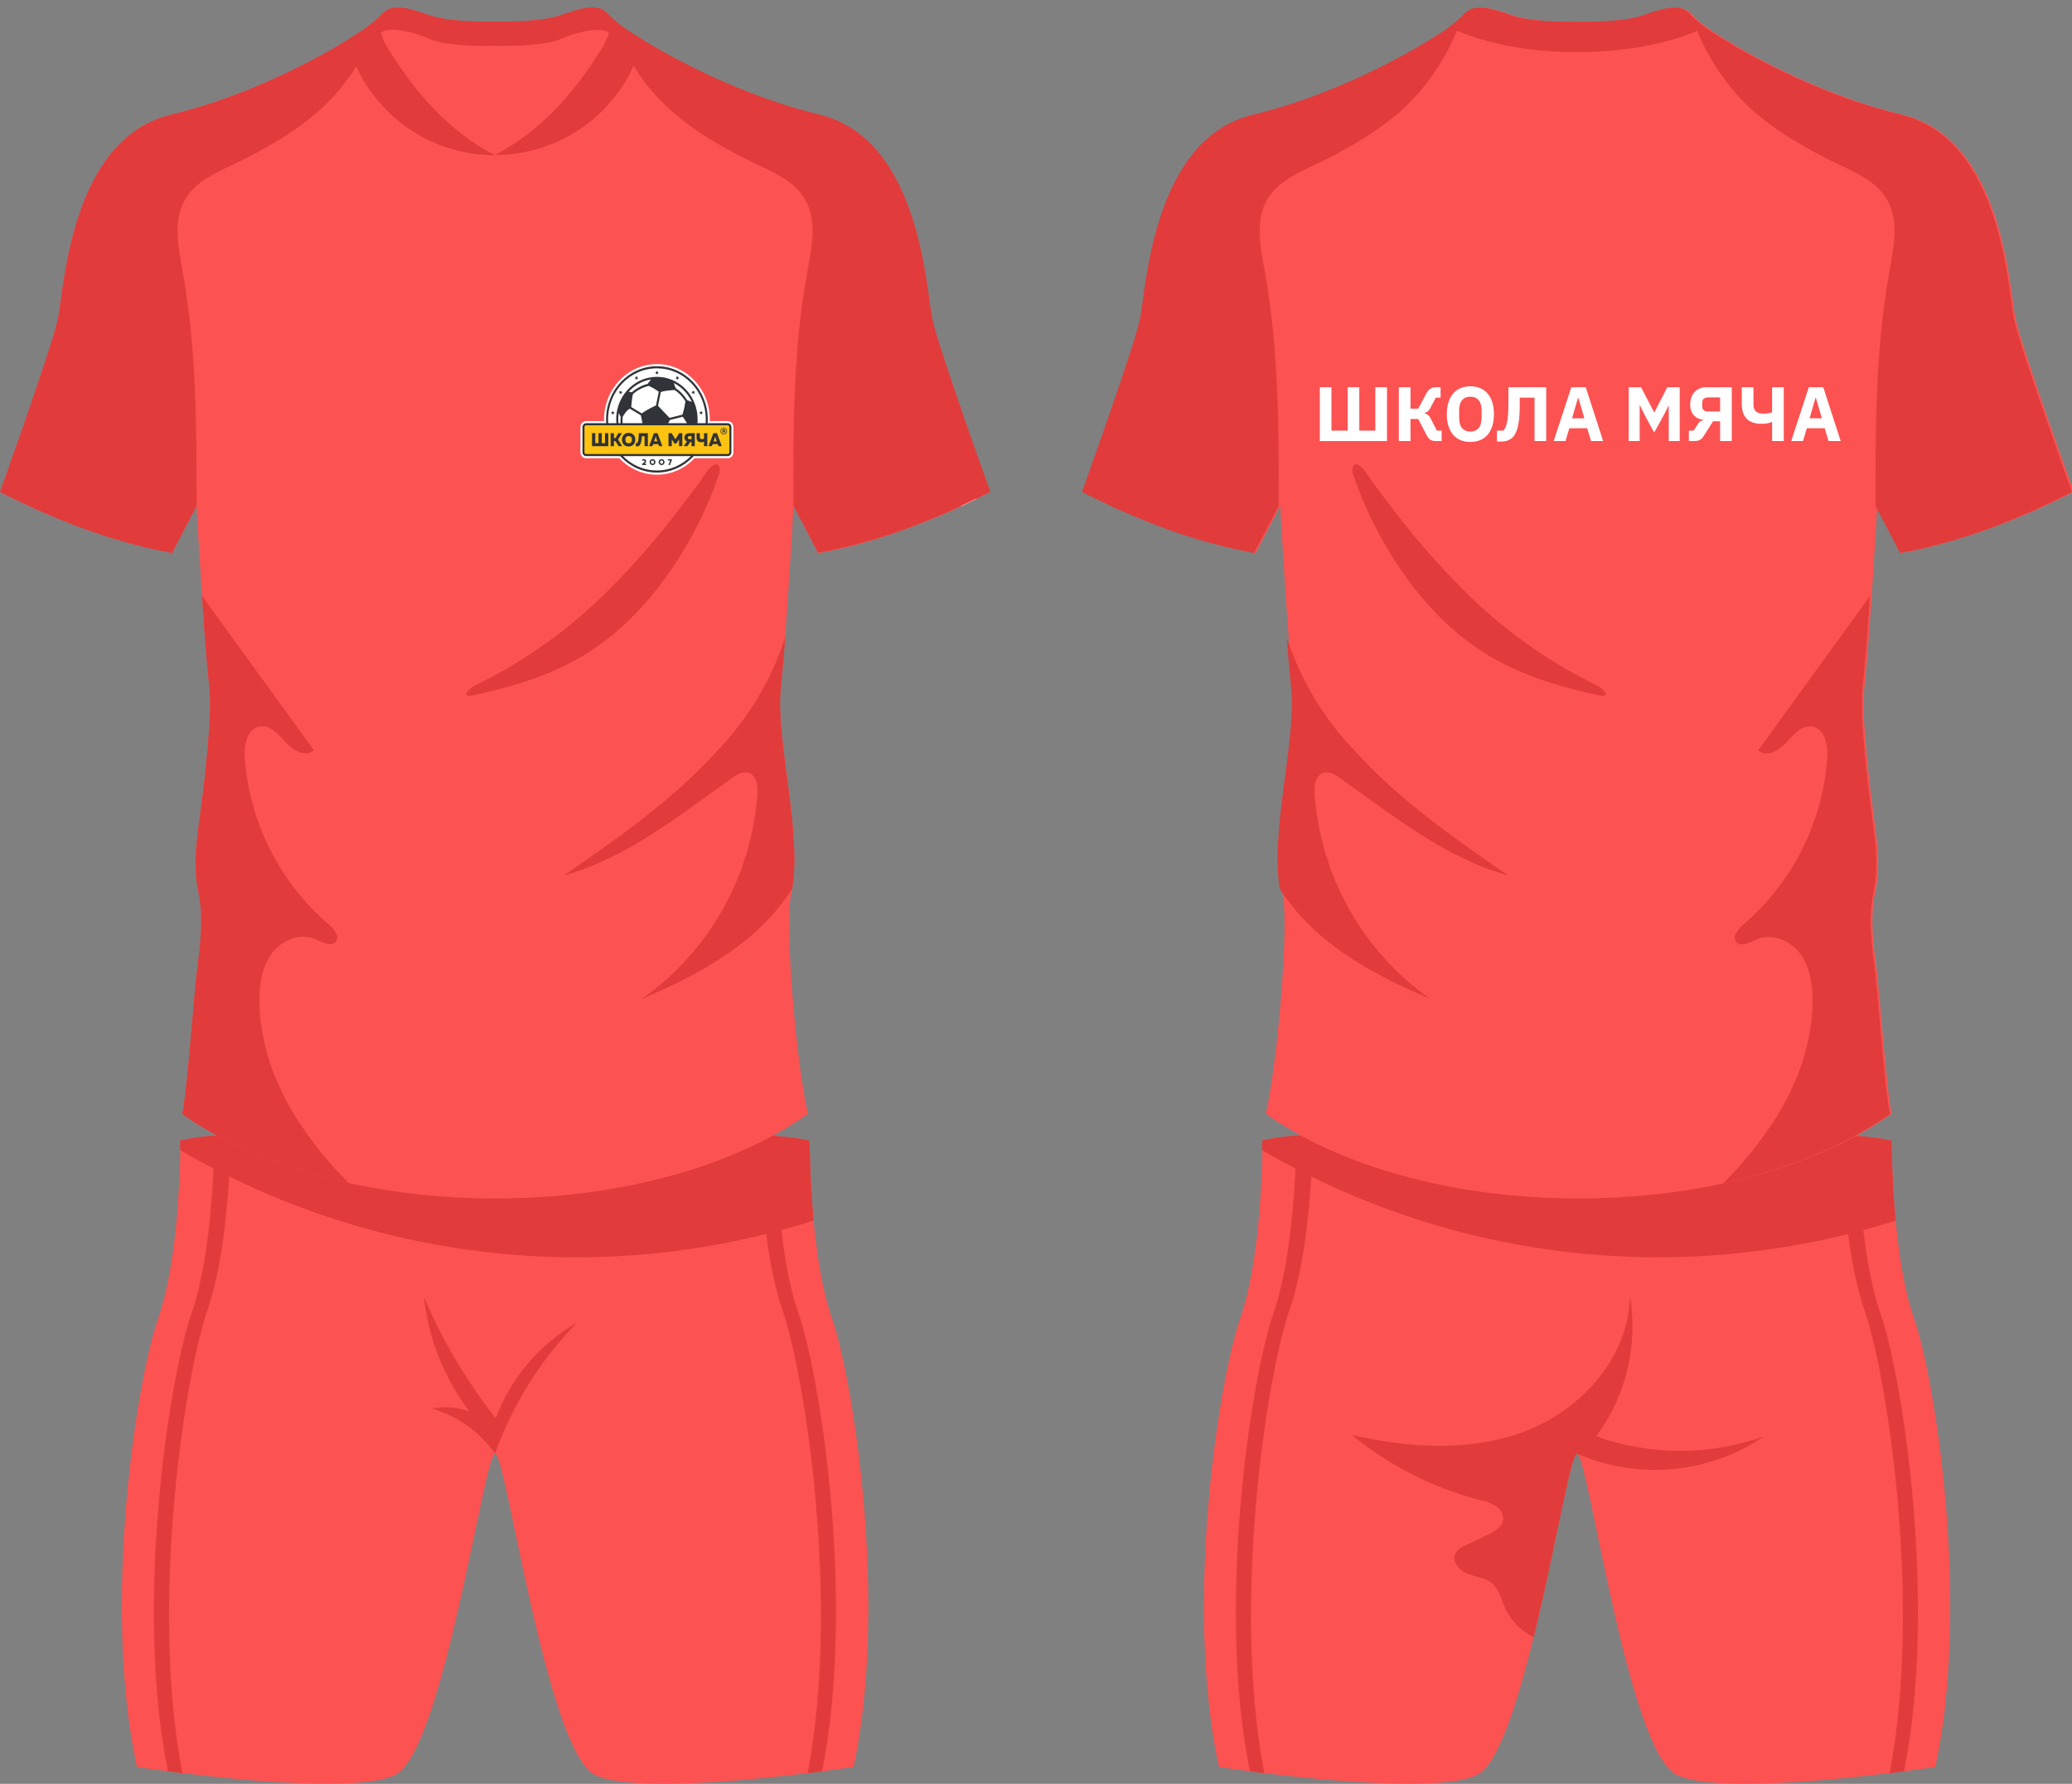 <svg width="280" height="241" viewBox="0 0 280 241" fill="none" xmlns="http://www.w3.org/2000/svg">
<rect x="0" y="0" width="280" height="241" fill="#808080" stroke="none"/>
<path d="M115.343 238.728C115.343 238.728 86.832 243.05 80.352 239.763C73.872 236.476 68.376 196.396 66.899 196.396C65.422 196.396 59.933 236.443 53.44 239.763C48.904 242.08 33.417 240.616 24.65 239.555L22.706 239.307C20.114 238.975 18.5 238.728 18.5 238.728C13.757 216.954 18.39 186.613 21.384 178.059C23.911 170.807 24.306 159.24 24.364 155.406C24.364 154.592 24.364 154.104 24.364 154.104C25.875 153.748 27.415 153.53 28.965 153.453C29.659 153.388 30.404 153.323 31.201 153.264C43.416 152.379 66.893 151.962 66.893 151.962C66.893 151.962 105.287 152.691 109.414 154.15C109.414 154.15 109.414 159.077 109.946 164.936C110.36 169.356 111.099 174.303 112.414 178.079C115.389 186.613 120.028 216.954 115.343 238.728Z" fill="#FC5252"/>
<path d="M28.052 176.946C24.968 185.819 20.218 216.654 24.644 239.555L22.7 239.308C18.125 216.843 22.855 186.144 25.894 177.389C28.629 169.545 28.947 156.806 28.985 153.453C29.679 153.388 30.43 153.323 31.221 153.265C31.104 157.587 30.664 169.454 28.052 176.946Z" fill="#E23B3B"/>
<path d="M105.727 176.946C108.812 185.819 113.562 216.654 109.142 239.555L111.086 239.308C115.622 216.843 110.931 186.144 107.892 177.389C105.151 169.545 104.833 156.806 104.794 153.453C104.107 153.388 103.356 153.323 102.559 153.265C102.662 157.587 103.122 169.454 105.727 176.946Z" fill="#E23B3B"/>
<path d="M66.893 196.397C64.834 193.441 61.818 191.294 58.358 190.323C60.056 189.957 61.822 190.091 63.445 190.707C60.025 186.19 57.892 180.824 57.276 175.182C59.767 181.07 63.037 186.595 66.996 191.606C69.037 186.149 72.919 181.585 77.967 178.71C73.044 183.731 69.266 189.765 66.893 196.397Z" fill="#E23B3B"/>
<path d="M109.946 164.904C95.804 169.384 80.888 170.852 66.15 169.214C51.412 167.577 37.176 162.87 24.352 155.393C24.352 154.58 24.352 154.091 24.352 154.091C25.863 153.736 27.402 153.518 28.952 153.44C29.646 153.375 30.391 153.31 31.188 153.252C43.403 152.366 66.88 151.95 66.88 151.95C66.88 151.95 105.274 152.679 109.401 154.137C109.414 154.117 109.395 159.045 109.946 164.904Z" fill="#E23B3B"/>
<path d="M105.507 92.784C104.736 99.834 108.404 112.183 107.036 120.124C107.004 120.352 106.959 120.567 106.913 120.775C105.967 125.189 107.678 144.151 109.181 150.472C99.461 157.411 84.188 161.915 66.893 161.915C60.255 161.931 53.634 161.238 47.142 159.845C38.148 157.88 30.391 154.625 24.624 150.498C25.272 147.816 26.335 133.013 26.723 130.364C27.216 126.744 27.41 123.379 26.86 120.775C25.829 115.919 26.86 112.469 27.695 104.814C28.194 99.99 28.583 95.57 28.279 92.765C28.194 91.977 28.11 91.085 28.019 90.096C27.767 87.303 27.514 83.84 27.3 80.507C27.015 76.335 26.788 72.351 26.652 70.138C26.594 68.992 26.555 68.315 26.555 68.315L23.218 74.681C21.98 74.473 20.736 74.213 19.518 73.913C12.747 72.188 6.198 69.683 0 66.447C0 66.447 6.979 47.081 7.821 43.123C8.664 39.165 9.467 18.745 23.14 15.49C32.97 13.147 42.703 8.16 47.822 4.847L47.952 4.749C49.148 4.042 50.263 3.203 51.276 2.25C51.329 2.203 51.377 2.15 51.419 2.093C51.463 2.029 51.513 1.968 51.568 1.911C51.664 1.816 51.768 1.728 51.879 1.651C53.317 0.427 55.546 1.241 58.158 2.119C61.067 3.096 66.893 2.94 66.893 2.94C66.893 2.94 72.725 3.096 75.628 2.119C78.531 1.143 80.935 0.245 82.341 2.119C83.747 3.994 97.077 12.281 110.652 15.516C124.325 18.771 125.115 39.224 125.958 43.149C126.8 47.074 133.786 66.473 133.786 66.473C133.786 66.473 122.349 72.722 110.561 74.733L107.231 68.367C107.231 68.367 106.693 78.255 106.09 86.171C105.896 88.696 105.695 91.04 105.507 92.784Z" fill="#FC5252"/>
<g clip-path="url(#clip0_102_1884)">
<path fill-rule="evenodd" clip-rule="evenodd" d="M98.344 56.892H79.204C78.783 56.892 78.44 57.25 78.44 57.69V61.111C78.44 61.551 78.783 61.909 79.204 61.909H98.344C98.765 61.909 99.107 61.551 99.107 61.111V57.69C99.107 57.25 98.765 56.892 98.344 56.892Z" fill="white"/>
<path fill-rule="evenodd" clip-rule="evenodd" d="M88.774 49.194C84.835 49.194 81.631 52.544 81.631 56.662C81.631 60.78 84.835 64.13 88.774 64.13C92.713 64.13 95.918 60.78 95.918 56.662C95.918 52.544 92.713 49.194 88.774 49.194Z" fill="white"/>
<path fill-rule="evenodd" clip-rule="evenodd" d="M85.015 52.864C85.034 52.843 85.054 52.822 85.074 52.801C85.841 51.999 86.806 51.475 87.869 51.282L87.976 51.262L87.904 51.349C87.793 51.482 87.706 51.596 87.645 51.687C87.62 51.727 87.584 51.78 87.559 51.838L87.551 51.857L87.531 51.861C87.52 51.864 86.399 52.1 85.388 52.988L85.374 53.001L84.968 52.918L85.015 52.864ZM89.004 52.907L89.024 52.922L88.653 54.773L88.635 54.782C87.612 55.246 86.969 55.673 86.739 55.835L86.719 55.85L85.3 54.995L85.302 54.97C85.319 54.753 85.41 53.649 85.537 53.246L85.54 53.235L85.548 53.228C86.489 52.374 87.651 52.141 87.663 52.138L87.697 52.136L87.713 52.143C87.844 52.208 88.512 52.544 89.004 52.907ZM89.319 52.954C89.683 52.814 90.638 52.719 91.145 52.685L91.157 52.685L91.168 52.691C92.117 53.305 92.613 54.201 92.618 54.21L92.624 54.222L92.622 54.236C92.579 54.516 92.424 55.47 92.225 56.001L92.218 56.021L90.481 56.458L88.924 54.829L89.299 52.961L89.319 52.954ZM91.136 51.788C91.628 52.047 92.076 52.387 92.469 52.798C92.866 53.213 93.194 53.687 93.444 54.208L93.488 54.3L92.853 54.057L92.845 54.045C92.84 54.035 92.292 53.086 91.324 52.453L91.313 52.446L91.045 51.739L91.136 51.788ZM83.723 58.071C83.547 57.377 83.502 56.651 83.596 55.927L83.612 55.806L83.872 56.298L83.871 56.311C83.806 56.928 83.876 57.58 83.96 58.071H84.241C84.155 57.584 84.08 56.931 84.147 56.323L84.152 56.308C84.336 55.976 84.775 55.323 85.113 55.229L85.129 55.224L86.605 56.112L86.996 58.071H89.827L90.53 56.742L92.264 56.306L92.279 56.328C92.55 56.703 93.024 57.423 93.084 57.743L93.086 57.752L93.085 57.755C93.085 57.788 93.08 57.897 93.04 58.071H93.323C93.339 57.993 93.348 57.928 93.353 57.878L93.356 57.852L93.38 57.844C93.5 57.802 93.681 57.711 93.863 57.512L93.95 57.419L93.93 57.547C93.902 57.724 93.865 57.899 93.822 58.071H94.107C94.204 57.662 94.261 57.241 94.272 56.812C94.273 56.791 94.273 56.772 94.273 56.751C94.284 55.984 94.153 55.235 93.882 54.526L93.864 54.477C93.588 53.772 93.184 53.138 92.664 52.594C92.144 52.051 91.538 51.629 90.863 51.34L90.825 51.324C90.172 51.051 89.482 50.912 88.776 50.912C88.635 50.912 88.492 50.918 88.351 50.929L88.349 50.93H88.347L88.339 50.93L88.338 50.93C88.323 50.931 88.308 50.932 88.294 50.934C87.006 51.051 85.794 51.64 84.882 52.594C84.786 52.694 84.693 52.799 84.605 52.906C84.597 52.915 84.593 52.92 84.59 52.925C84.025 53.614 83.622 54.444 83.422 55.326C83.418 55.345 83.414 55.362 83.41 55.38L83.409 55.386C83.216 56.276 83.233 57.199 83.442 58.071H83.723Z" fill="#303337"/>
<path fill-rule="evenodd" clip-rule="evenodd" d="M88.774 49.478C84.985 49.478 81.902 52.701 81.902 56.662C81.902 60.623 84.985 63.846 88.774 63.846C92.563 63.846 95.646 60.623 95.646 56.662C95.646 52.701 92.563 49.478 88.774 49.478ZM88.774 49.763C92.419 49.763 95.374 52.852 95.374 56.662C95.374 60.473 92.419 63.562 88.774 63.562C85.129 63.562 82.174 60.473 82.174 56.662C82.174 52.852 85.129 49.763 88.774 49.763Z" fill="#303337"/>
<path fill-rule="evenodd" clip-rule="evenodd" d="M79.203 61.483C79.007 61.483 78.848 61.316 78.848 61.111V57.689C78.848 57.484 79.007 57.317 79.203 57.317H98.344C98.54 57.317 98.7 57.484 98.7 57.689V61.111C98.7 61.316 98.54 61.483 98.344 61.483H79.203Z" fill="#FEC311"/>
<path fill-rule="evenodd" clip-rule="evenodd" d="M98.344 57.175H79.204C78.933 57.175 78.712 57.406 78.712 57.689V61.111C78.712 61.394 78.933 61.625 79.204 61.625H98.344C98.615 61.625 98.835 61.394 98.835 61.111V57.689C98.835 57.406 98.615 57.175 98.344 57.175ZM98.344 57.459C98.465 57.459 98.564 57.563 98.564 57.689V61.111C98.564 61.237 98.465 61.341 98.344 61.341H79.204C79.082 61.341 78.984 61.237 78.984 61.111V57.689C78.984 57.563 79.082 57.459 79.204 57.459H98.344Z" fill="#303337"/>
<path fill-rule="evenodd" clip-rule="evenodd" d="M80 60.281V58.52H80.445V59.866H80.878V58.52H81.323V59.866H81.757V58.52H82.202V60.281H80Z" fill="#303337"/>
<path fill-rule="evenodd" clip-rule="evenodd" d="M82.519 60.281V58.52H82.965V59.187H83.177L83.559 58.52H84.052L83.523 59.378L84.076 60.281H83.583L83.174 59.602H82.965V60.281H82.519Z" fill="#303337"/>
<path fill-rule="evenodd" clip-rule="evenodd" d="M84.951 58.91C84.66 58.91 84.506 59.118 84.506 59.4C84.506 59.682 84.66 59.891 84.951 59.891C85.242 59.891 85.396 59.682 85.396 59.4C85.396 59.118 85.242 58.91 84.951 58.91ZM84.951 58.482C85.553 58.482 85.853 58.91 85.853 59.4C85.853 59.891 85.553 60.319 84.951 60.319C84.35 60.319 84.049 59.891 84.049 59.4C84.049 58.91 84.35 58.482 84.951 58.482Z" fill="#303337"/>
<path fill-rule="evenodd" clip-rule="evenodd" d="M87.549 58.52V60.281H87.104V58.935H86.741C86.688 59.657 86.604 60.301 86.12 60.304C86.058 60.304 85.988 60.294 85.913 60.268V59.863C85.945 59.873 85.983 59.878 86.029 59.873C86.3 59.843 86.296 59.053 86.334 58.52H87.549Z" fill="#303337"/>
<path fill-rule="evenodd" clip-rule="evenodd" d="M88.397 59.627H88.83L88.657 59.119C88.642 59.076 88.628 59.033 88.614 58.94C88.599 59.033 88.584 59.076 88.57 59.119L88.397 59.627ZM87.711 60.281L88.373 58.52H88.854L89.516 60.281H89.059L88.962 60.004H88.264L88.168 60.281H87.711Z" fill="#303337"/>
<path fill-rule="evenodd" clip-rule="evenodd" d="M92.204 58.52V60.281H91.759V59.345L91.398 59.924H91.143L90.782 59.343V60.281H90.337V58.52H90.758L91.271 59.345L91.783 58.52H92.204Z" fill="#303337"/>
<path fill-rule="evenodd" clip-rule="evenodd" d="M93.185 59.33H93.445V58.922H93.185C93.033 58.922 92.947 58.99 92.947 59.126C92.947 59.262 93.033 59.33 93.185 59.33ZM92.384 60.281L92.838 59.644C92.636 59.566 92.49 59.403 92.49 59.126C92.49 58.686 92.814 58.52 93.18 58.52H93.89V60.281H93.445V59.707H93.288L92.891 60.281H92.384Z" fill="#303337"/>
<path fill-rule="evenodd" clip-rule="evenodd" d="M95.136 60.281V59.682C94.999 59.725 94.867 59.748 94.746 59.748C94.381 59.748 94.133 59.551 94.133 59.139V58.52H94.578V59.114C94.578 59.257 94.701 59.328 94.86 59.328C94.946 59.328 95.043 59.307 95.136 59.267V58.52H95.582V60.281H95.136Z" fill="#303337"/>
<path fill-rule="evenodd" clip-rule="evenodd" d="M96.428 59.627H96.861L96.688 59.119C96.674 59.076 96.659 59.033 96.645 58.94C96.63 59.033 96.616 59.076 96.601 59.119L96.428 59.627ZM95.742 60.281L96.404 58.52H96.885L97.547 60.281H97.09L96.993 60.004H96.296L96.2 60.281H95.742Z" fill="#303337"/>
<path fill-rule="evenodd" clip-rule="evenodd" d="M88.712 50.23L88.7 50.253L88.676 50.258L88.535 50.28L88.638 50.386L88.655 50.404L88.651 50.429L88.627 50.579L88.751 50.509L88.773 50.497L88.796 50.509L88.92 50.579L88.896 50.429L88.892 50.404L88.909 50.386L89.012 50.28L88.871 50.258L88.847 50.253L88.835 50.23L88.773 50.096L88.712 50.23Z" fill="#303337"/>
<path fill-rule="evenodd" clip-rule="evenodd" d="M85.897 50.976L85.897 51.002L85.877 51.018L85.762 51.105L85.9 51.15L85.922 51.158L85.93 51.182L85.975 51.327L86.054 51.205L86.069 51.184L86.094 51.184L86.235 51.186L86.148 51.065L86.133 51.044L86.141 51.02L86.185 50.876L86.05 50.924L86.027 50.932L86.006 50.917L85.893 50.827L85.897 50.976Z" fill="#303337"/>
<path fill-rule="evenodd" clip-rule="evenodd" d="M83.723 52.988L83.735 53.012L83.724 53.035L83.66 53.168L83.802 53.142L83.826 53.138L83.843 53.156L83.946 53.263L83.964 53.117L83.967 53.091L83.989 53.079L84.116 53.014L83.986 52.947L83.963 52.936L83.959 52.911L83.936 52.762L83.837 52.869L83.819 52.887L83.794 52.884L83.654 52.858L83.723 52.988Z" fill="#303337"/>
<path fill-rule="evenodd" clip-rule="evenodd" d="M82.674 55.819L82.694 55.835L82.695 55.861L82.696 56.01L82.811 55.918L82.831 55.903L82.854 55.911L82.993 55.956L82.944 55.818L82.936 55.794L82.95 55.772L83.034 55.654L82.889 55.657L82.864 55.657L82.85 55.638L82.763 55.516L82.723 55.659L82.715 55.683L82.691 55.692L82.556 55.737L82.674 55.819Z" fill="#303337"/>
<path fill-rule="evenodd" clip-rule="evenodd" d="M91.654 50.827L91.541 50.917L91.52 50.932L91.497 50.924L91.362 50.876L91.406 51.02L91.414 51.044L91.399 51.065L91.312 51.186L91.453 51.184L91.478 51.184L91.493 51.205L91.573 51.327L91.617 51.182L91.625 51.158L91.647 51.15L91.785 51.105L91.67 51.018L91.65 51.002L91.65 50.976L91.654 50.827Z" fill="#303337"/>
<path fill-rule="evenodd" clip-rule="evenodd" d="M93.894 52.858L93.754 52.884L93.729 52.887L93.711 52.869L93.612 52.762L93.589 52.911L93.585 52.936L93.563 52.947L93.433 53.014L93.559 53.079L93.581 53.091L93.585 53.117L93.602 53.263L93.705 53.156L93.723 53.138L93.746 53.142L93.889 53.168L93.824 53.035L93.814 53.012L93.825 52.988L93.894 52.858Z" fill="#303337"/>
<path fill-rule="evenodd" clip-rule="evenodd" d="M94.992 55.737L94.856 55.692L94.832 55.683L94.825 55.659L94.784 55.516L94.698 55.638L94.683 55.657L94.659 55.657L94.514 55.654L94.597 55.772L94.612 55.794L94.603 55.818L94.555 55.956L94.693 55.911L94.717 55.903L94.736 55.918L94.851 56.01L94.852 55.861L94.853 55.835L94.873 55.819L94.992 55.737Z" fill="#303337"/>
<path fill-rule="evenodd" clip-rule="evenodd" d="M87.158 62.591C87.254 62.499 87.309 62.422 87.309 62.3C87.309 62.131 87.195 62.027 87.01 62.027C86.925 62.027 86.839 62.047 86.775 62.083L86.757 62.093L86.818 62.258L86.841 62.245C86.882 62.22 86.939 62.205 86.989 62.205C87.048 62.205 87.117 62.221 87.117 62.297C87.117 62.359 87.093 62.404 87.022 62.475C86.932 62.565 86.854 62.632 86.783 62.682L86.773 62.689V62.822H87.321V62.646H87.094C87.115 62.63 87.137 62.612 87.158 62.591Z" fill="#303337"/>
<path fill-rule="evenodd" clip-rule="evenodd" d="M88.178 62.657C88.058 62.657 87.971 62.562 87.971 62.431C87.971 62.3 88.058 62.205 88.178 62.205C88.298 62.205 88.385 62.3 88.385 62.431C88.385 62.562 88.298 62.657 88.178 62.657ZM88.178 62.027C87.95 62.027 87.778 62.2 87.778 62.431C87.778 62.661 87.95 62.835 88.178 62.835C88.405 62.835 88.577 62.661 88.577 62.431C88.577 62.2 88.405 62.027 88.178 62.027Z" fill="#303337"/>
<path fill-rule="evenodd" clip-rule="evenodd" d="M89.403 62.657C89.283 62.657 89.196 62.562 89.196 62.431C89.196 62.3 89.283 62.205 89.403 62.205C89.523 62.205 89.61 62.3 89.61 62.431C89.61 62.562 89.523 62.657 89.403 62.657ZM89.403 62.027C89.175 62.027 89.004 62.2 89.004 62.431C89.004 62.661 89.175 62.835 89.403 62.835C89.631 62.835 89.802 62.661 89.802 62.431C89.802 62.2 89.631 62.027 89.403 62.027Z" fill="#303337"/>
<path fill-rule="evenodd" clip-rule="evenodd" d="M90.245 62.04V62.215H90.574L90.329 62.822H90.534L90.789 62.169L90.791 62.04H90.245Z" fill="#303337"/>
<path fill-rule="evenodd" clip-rule="evenodd" d="M97.807 57.9C97.629 57.9 97.449 58.022 97.449 58.257C97.449 58.491 97.629 58.614 97.807 58.614C97.985 58.614 98.164 58.491 98.164 58.257C98.164 58.022 97.985 57.9 97.807 57.9ZM97.807 58.698C97.589 58.698 97.368 58.547 97.368 58.257C97.368 57.967 97.589 57.815 97.807 57.815C98.025 57.815 98.245 57.967 98.245 58.257C98.245 58.547 98.025 58.698 97.807 58.698Z" fill="#303337"/>
<path fill-rule="evenodd" clip-rule="evenodd" d="M97.829 58.24H97.744V58.136H97.829C97.859 58.136 97.898 58.142 97.898 58.189C97.898 58.235 97.859 58.24 97.829 58.24ZM97.918 58.315C97.967 58.3 98.005 58.257 98.005 58.184C98.005 58.077 97.918 58.038 97.842 58.038H97.644V58.466H97.744V58.326H97.805C97.808 58.326 97.811 58.326 97.814 58.326L97.915 58.466H98.03L97.918 58.315Z" fill="#303337"/>
</g>
<path d="M85.568 4.6C84.385 3.908 83.296 3.065 82.328 2.093C82.284 2.028 82.234 1.967 82.179 1.911C82.088 1.807 81.991 1.709 81.887 1.618C80.455 0.394 78.232 1.215 75.614 2.093C72.711 3.07 66.879 2.914 66.879 2.914C66.879 2.914 61.047 3.07 58.144 2.093C55.539 1.215 53.317 0.394 51.885 1.651C51.781 1.742 51.684 1.84 51.593 1.944C51.54 2.001 51.49 2.062 51.444 2.126C50.476 3.098 49.387 3.94 48.204 4.632L51.191 5.856C50.33 3.07 55.131 3.968 57.879 5.205C60.626 6.442 66.912 6.188 66.912 6.188C66.912 6.188 73.197 6.416 75.945 5.205C78.692 3.994 83.494 3.096 82.632 5.856L85.568 4.6Z" fill="#E23B3B"/>
<path d="M47.952 4.75L47.796 4.847C42.703 8.161 32.97 13.147 23.14 15.49C9.467 18.745 8.664 39.198 7.821 43.123C6.979 47.049 0 66.447 0 66.447C0 66.447 0.693 66.825 1.944 67.424C2.514 67.697 3.195 68.029 3.979 68.393C4.627 68.699 5.385 69.044 6.182 69.376C6.83 69.663 7.53 69.956 8.268 70.242C13.092 72.256 18.114 73.753 23.25 74.708L26.568 68.341C26.568 57.737 26.568 47.068 24.676 36.633C24.073 33.34 23.341 29.707 25.065 26.869C26.438 24.584 29.024 23.413 31.415 22.273C33.572 21.262 35.672 20.134 37.707 18.895C39.696 17.691 41.573 16.312 43.319 14.774C43.552 14.572 43.779 14.351 44.006 14.123C45.314 12.84 46.495 11.432 47.531 9.918C48.426 8.644 49.217 7.298 49.896 5.895C50.475 4.724 50.952 3.504 51.321 2.25C50.294 3.206 49.164 4.045 47.952 4.75Z" fill="#E23B3B"/>
<path d="M83.968 5.928C84.016 5.966 84.068 5.999 84.124 6.025C89.243 9.319 98.976 14.325 108.806 16.668C122.479 19.923 123.282 40.376 124.124 44.308C124.922 48.025 131.129 65.36 131.9 67.423L129.866 68.393C129.367 67.033 122.887 49.144 122.09 45.362C121.247 41.457 120.444 21.212 106.771 17.983C99.637 16.17 92.761 13.456 86.307 9.905C85.419 8.633 84.632 7.292 83.955 5.895L83.968 5.928Z" fill="white"/>
<path d="M82.483 2.25C82.85 3.505 83.328 4.725 83.909 5.895C84.586 7.292 85.373 8.633 86.261 9.905C87.298 11.42 88.481 12.829 89.793 14.11C90.013 14.325 90.246 14.546 90.473 14.761C92.22 16.298 94.097 17.677 96.085 18.882C98.122 20.118 100.224 21.242 102.383 22.247C104.775 23.387 107.36 24.558 108.734 26.843C110.457 29.707 109.719 33.353 109.123 36.607C107.179 47.023 107.179 57.711 107.224 68.315L110.561 74.682C115.699 73.726 120.723 72.229 125.549 70.216C126.282 69.93 126.975 69.637 127.629 69.35C128.433 69.005 129.165 68.699 129.839 68.367L131.874 67.397C133.092 66.799 133.818 66.421 133.818 66.421C133.818 66.421 126.839 47.055 125.99 43.097C125.141 39.139 124.351 18.719 110.678 15.464C100.848 13.121 91.108 8.115 85.989 4.821L85.834 4.724C84.63 4.025 83.507 3.195 82.483 2.25Z" fill="#E23B3B"/>
<path d="M52.714 6.989C52.135 6.165 51.697 5.249 51.418 4.281C51.211 3.494 51.268 2.661 51.58 1.911C51.527 1.969 51.477 2.03 51.431 2.093C50.398 3.126 49.234 4.019 47.971 4.749L47.815 4.853C47.66 5.428 47.594 6.023 47.621 6.618C47.725 8.57 48.71 10.335 49.824 11.962L50.012 12.235C51.918 14.941 54.443 17.146 57.376 18.665C60.308 20.185 63.561 20.973 66.86 20.965C60.749 17.794 56.175 12.554 52.714 6.989Z" fill="#E23B3B"/>
<path d="M85.957 4.853L85.801 4.749C84.538 4.019 83.374 3.126 82.341 2.093C82.297 2.028 82.247 1.967 82.192 1.911C82.498 2.654 82.555 3.477 82.354 4.255C82.072 5.222 81.634 6.137 81.058 6.963C77.597 12.528 73.016 17.768 66.873 20.939C70.172 20.947 73.425 20.159 76.358 18.639C79.29 17.12 81.815 14.915 83.721 12.209L83.909 11.936C85.023 10.308 86.008 8.518 86.112 6.591C86.149 6.008 86.096 5.421 85.957 4.853Z" fill="#E23B3B"/>
<path d="M107.036 120.124C105.209 122.908 102.931 125.366 100.297 127.396C96.234 130.592 91.556 132.896 86.799 134.921C91.266 131.756 94.978 127.636 97.667 122.856C100.356 118.077 101.956 112.757 102.351 107.281C102.416 106.233 102.306 104.957 101.373 104.508C100.44 104.059 99.533 104.671 98.781 105.218C91.653 110.269 84.622 115.952 76.198 118.276C83.482 113.244 90.837 108.147 96.792 101.579C101.036 97.21 104.226 91.921 106.116 86.119C105.922 88.67 105.721 91.014 105.533 92.765C104.736 99.841 108.404 112.189 107.036 120.124Z" fill="#E23B3B"/>
<path d="M82.38 79.583C85.639 76.315 88.68 72.836 91.485 69.168C92.515 67.866 93.526 66.499 94.53 65.151C94.835 64.748 96.526 61.766 97.181 63.062C97.312 63.453 97.286 63.88 97.109 64.253C94.232 72.605 88.776 81.262 81.713 86.62C76.419 90.623 70.347 92.576 63.945 93.93C62.085 94.32 63.433 92.96 64.236 92.582C70.973 89.311 77.108 84.916 82.38 79.583Z" fill="#E23B3B"/>
<path d="M26.704 130.364C27.216 126.745 27.41 123.379 26.86 120.775C25.829 115.919 26.86 112.469 27.695 104.814C28.195 99.99 28.583 95.57 28.279 92.765C28.195 91.977 28.11 91.085 28.02 90.096C27.767 87.303 27.514 83.84 27.3 80.507C32.329 87.451 37.361 94.394 42.399 101.338C41.349 102.353 39.606 101.409 38.627 100.322C37.649 99.235 36.495 97.881 35.057 98.148C33.359 98.467 32.957 100.713 33.074 102.438C33.396 106.751 34.566 110.956 36.516 114.812C38.465 118.668 41.156 122.098 44.433 124.902C45.146 125.508 45.943 126.497 45.373 127.233C44.803 127.968 43.539 127.311 42.625 126.894C40.571 125.963 38.031 127.037 36.709 128.847C35.387 130.657 35.044 133.033 35.057 135.292C35.109 140.883 37.092 146.358 40.053 151.064C42.089 154.245 44.467 157.192 47.142 159.852C38.148 157.88 30.391 154.625 24.624 150.498C25.272 147.816 26.315 133.013 26.704 130.364Z" fill="#E23B3B"/>
<path d="M261.526 238.728C261.526 238.728 233.014 243.051 226.534 239.763C220.054 236.476 214.772 197.751 213.191 196.436C213.167 196.42 213.141 196.407 213.114 196.397C212.271 196.397 210.133 209.383 207.249 221.179C205.059 230.097 202.448 238.338 199.655 239.763C195.119 242.081 179.632 240.616 170.864 239.555L168.92 239.308C166.328 238.976 164.715 238.728 164.715 238.728C159.997 216.954 164.63 186.613 167.611 178.046C170.138 170.795 170.534 159.227 170.592 155.393C170.592 154.58 170.592 154.091 170.592 154.091C172.103 153.736 173.643 153.518 175.193 153.44C175.886 153.375 176.631 153.31 177.428 153.252C189.643 152.366 213.12 151.95 213.12 151.95C213.12 151.95 251.514 152.679 255.642 154.137C255.642 154.137 255.642 159.065 256.173 164.923C256.588 169.343 257.326 174.29 258.642 178.066C261.603 186.613 266.243 216.954 261.526 238.728Z" fill="#FC5252"/>
<path d="M174.266 176.946C171.181 185.819 166.431 216.654 170.851 239.555L168.907 239.308C164.332 216.843 169.062 186.144 172.101 177.389C174.836 169.545 175.153 156.806 175.192 153.453C175.886 153.388 176.631 153.323 177.428 153.265C177.337 157.587 176.903 169.454 174.266 176.946Z" fill="#E23B3B"/>
<path d="M251.942 176.946C255.027 185.819 259.776 216.654 255.357 239.555L257.301 239.308C261.837 216.843 257.139 186.144 254.1 177.389C251.365 169.545 251.048 156.806 251.009 153.453C250.322 153.388 249.57 153.323 248.773 153.265C248.877 157.587 249.337 169.454 251.942 176.946Z" fill="#E23B3B"/>
<path d="M256.16 164.904C242.019 169.384 227.103 170.852 212.365 169.214C197.627 167.577 183.391 162.87 170.566 155.393C170.566 154.58 170.566 154.091 170.566 154.091C172.077 153.736 173.617 153.518 175.167 153.44C175.854 153.375 176.606 153.31 177.403 153.252C189.618 152.366 213.095 151.95 213.095 151.95C213.095 151.95 251.488 152.679 255.616 154.137C255.629 154.117 255.61 159.045 256.16 164.904Z" fill="#E23B3B"/>
<path d="M238.379 194.06C234.714 196.541 230.487 198.059 226.087 198.474C221.686 198.889 217.252 198.188 213.191 196.436C213.167 196.42 213.141 196.407 213.114 196.397C212.271 196.397 210.133 209.383 207.249 221.178C205.71 220.425 204.438 219.213 203.607 217.709C202.959 216.407 202.7 214.793 201.566 213.868C200.646 213.133 199.382 213.042 198.287 212.605C197.192 212.169 196.155 210.958 196.674 209.891C196.999 209.368 197.493 208.973 198.074 208.771L201.087 207.32C201.981 206.884 202.992 206.298 203.115 205.308C203.132 204.935 203.048 204.565 202.871 204.237C202.694 203.909 202.431 203.636 202.111 203.447C201.465 203.074 200.762 202.812 200.03 202.672C193.68 201.036 187.761 198.031 182.684 193.864C190.537 195.668 198.987 196.208 206.485 193.214C213.982 190.219 220.216 183.098 220.248 174.987C220.817 178.308 220.708 181.71 219.928 184.988C219.148 188.265 217.714 191.349 215.712 194.053C223.042 196.673 231.047 196.675 238.379 194.06Z" fill="#E23B3B"/>
<path d="M174.719 92.784C175.497 99.834 171.823 112.183 173.19 120.124C173.229 120.352 173.274 120.567 173.32 120.775C174.259 125.189 172.549 144.151 171.052 150.472C180.772 157.411 196.039 161.915 213.34 161.915C219.978 161.931 226.599 161.237 233.091 159.845C242.079 157.893 249.835 154.605 255.628 150.472C254.98 147.79 253.918 132.987 253.522 130.338C252.998 126.718 252.816 123.32 253.367 120.775C254.404 115.919 253.367 112.469 252.538 104.814C252.039 99.99 251.643 95.57 251.948 92.765C252.039 91.977 252.123 91.085 252.207 90.096C252.46 87.303 252.712 83.84 252.933 80.507C253.211 76.335 253.445 72.351 253.581 70.138C253.639 68.992 253.678 68.315 253.678 68.315L257.015 74.681C258.259 74.473 259.497 74.213 260.715 73.913C267.489 72.181 274.041 69.666 280.239 66.421C280.239 66.421 273.254 47.081 272.392 43.123C271.53 39.165 270.753 18.745 257.08 15.49C247.25 13.147 237.51 8.141 232.391 4.847C232.337 4.818 232.285 4.786 232.236 4.749C231.633 4.359 231.095 4.001 230.629 3.669C230.014 3.253 229.441 2.778 228.918 2.25C228.864 2.204 228.816 2.152 228.775 2.093C228.731 2.029 228.681 1.968 228.626 1.911C228.533 1.818 228.433 1.731 228.328 1.651C226.896 0.427 224.667 1.241 222.049 2.119C219.146 3.096 213.321 2.94 213.321 2.94C213.321 2.94 207.489 3.096 204.579 2.119C201.67 1.143 199.272 0.245 197.872 2.119C196.473 3.994 183.137 12.281 169.561 15.516C155.986 18.751 155.105 39.198 154.275 43.123C153.446 47.048 146.447 66.447 146.447 66.447C146.447 66.447 157.884 72.696 169.672 74.707L172.996 68.341C172.996 68.341 173.54 78.229 174.143 86.144C174.337 88.696 174.544 91.04 174.719 92.784Z" fill="#FC5252"/>
<path d="M178.35 52.316H179.926V58.18H182.113V52.316H183.689V58.18H185.856V52.316H187.432V59.586H178.35V52.316Z" fill="white"/>
<path d="M189.031 52.316H190.607V55.211H191.655L192.733 53.18C192.892 52.889 193.068 52.673 193.262 52.535C193.462 52.389 193.718 52.316 194.029 52.316H194.672V53.722H194.029L193.282 55.138C193.186 55.326 193.075 55.472 192.951 55.576C192.833 55.673 192.691 55.749 192.525 55.805V55.867C192.705 55.902 192.857 55.972 192.982 56.076C193.113 56.173 193.227 56.322 193.324 56.524L194.174 58.18H194.817V59.586H193.998C193.707 59.586 193.465 59.523 193.272 59.398C193.085 59.273 192.906 59.041 192.733 58.7L191.655 56.607H190.607V59.586H189.031V52.316Z" fill="white"/>
<path d="M198.698 59.711C198.221 59.711 197.786 59.631 197.392 59.471C196.998 59.312 196.662 59.075 196.386 58.763C196.109 58.444 195.895 58.051 195.743 57.586C195.591 57.114 195.515 56.569 195.515 55.951C195.515 55.333 195.591 54.791 195.743 54.326C195.895 53.854 196.109 53.462 196.386 53.149C196.662 52.83 196.998 52.59 197.392 52.431C197.786 52.271 198.221 52.191 198.698 52.191C199.175 52.191 199.61 52.271 200.004 52.431C200.398 52.59 200.734 52.83 201.01 53.149C201.287 53.462 201.501 53.854 201.653 54.326C201.805 54.791 201.881 55.333 201.881 55.951C201.881 56.569 201.805 57.114 201.653 57.586C201.501 58.051 201.287 58.444 201.01 58.763C200.734 59.075 200.398 59.312 200.004 59.471C199.61 59.631 199.175 59.711 198.698 59.711ZM198.698 58.305C199.175 58.305 199.545 58.148 199.807 57.836C200.077 57.523 200.212 57.076 200.212 56.492V55.409C200.212 54.826 200.077 54.378 199.807 54.066C199.545 53.753 199.175 53.597 198.698 53.597C198.221 53.597 197.848 53.753 197.578 54.066C197.316 54.378 197.184 54.826 197.184 55.409V56.492C197.184 57.076 197.316 57.523 197.578 57.836C197.848 58.148 198.221 58.305 198.698 58.305Z" fill="white"/>
<path d="M202.291 58.18H203.152C203.263 58.062 203.359 57.916 203.442 57.742C203.525 57.562 203.594 57.333 203.65 57.055C203.712 56.777 203.757 56.444 203.784 56.055C203.819 55.659 203.836 55.184 203.836 54.628V52.316H208.948V59.586H207.372V53.722H205.371V54.847C205.371 55.486 205.347 56.041 205.298 56.513C205.25 56.978 205.184 57.378 205.101 57.711C205.018 58.044 204.918 58.319 204.8 58.534C204.69 58.749 204.569 58.923 204.438 59.055C204.223 59.27 203.992 59.423 203.743 59.513C203.501 59.603 203.197 59.648 202.831 59.648H202.291V58.18Z" fill="white"/>
<path d="M215.005 59.586L214.487 57.857H212.071L211.553 59.586H209.956L212.341 52.316H214.29L216.643 59.586H215.005ZM213.295 53.753H213.243L212.444 56.513H214.103L213.295 53.753Z" fill="white"/>
<path d="M225.507 54.816H225.476L224.947 55.878L223.537 58.45L222.158 55.888L221.609 54.743H221.577V59.586H220.095V52.316H221.764L223.537 55.722H223.558L225.31 52.316H226.99V59.586H225.507V54.816Z" fill="white"/>
<path d="M228.227 58.18H228.87L229.461 57.253C229.544 57.121 229.633 57.017 229.73 56.94C229.834 56.864 229.979 56.808 230.166 56.774V56.711C229.633 56.656 229.205 56.447 228.88 56.086C228.562 55.725 228.403 55.243 228.403 54.639C228.403 54.291 228.455 53.975 228.559 53.691C228.662 53.406 228.807 53.163 228.994 52.962C229.188 52.753 229.419 52.594 229.689 52.483C229.958 52.371 230.259 52.316 230.591 52.316H234.023V59.586H232.447V56.919H231.493L230.28 58.825C230.183 58.985 230.086 59.114 229.989 59.211C229.9 59.308 229.803 59.384 229.699 59.44C229.595 59.495 229.485 59.534 229.367 59.554C229.257 59.575 229.132 59.586 228.994 59.586H228.227V58.18ZM232.447 55.586V53.691H230.788C230.553 53.691 230.366 53.753 230.228 53.878C230.097 53.996 230.031 54.173 230.031 54.409V54.857C230.031 55.1 230.097 55.284 230.228 55.409C230.366 55.527 230.553 55.586 230.788 55.586H232.447Z" fill="white"/>
<path d="M239.473 57.013H239.421C239.256 57.09 239.062 57.149 238.841 57.19C238.62 57.232 238.354 57.253 238.043 57.253C236.266 57.253 235.378 56.361 235.378 54.576V52.316H236.954V54.639C236.954 55.465 237.365 55.878 238.188 55.878C238.492 55.878 238.744 55.864 238.945 55.836C239.145 55.801 239.321 55.753 239.473 55.69V52.316H241.049V59.586H239.473V57.013Z" fill="white"/>
<path d="M247.101 59.586L246.583 57.857H244.167L243.649 59.586H242.052L244.437 52.316H246.386L248.74 59.586H247.101ZM245.391 53.753H245.339L244.541 56.513H246.199L245.391 53.753Z" fill="white"/>
<path d="M232.022 4.749C232.072 4.786 232.123 4.818 232.178 4.847C237.297 8.141 247.03 13.147 256.86 15.49C270.533 18.745 271.336 39.198 272.172 43.123C273.008 47.048 280 66.447 280 66.447C280 66.447 279.307 66.824 278.056 67.423L276.047 68.393C275.399 68.699 274.641 69.044 273.837 69.376C273.189 69.662 272.496 69.955 271.757 70.242C266.932 72.257 261.908 73.754 256.769 74.707L253.438 68.341C253.438 57.737 253.438 47.068 255.331 36.633C255.933 33.339 256.665 29.707 254.942 26.869C253.568 24.584 250.983 23.412 248.591 22.273C246.435 21.262 244.334 20.134 242.299 18.895C240.31 17.692 238.432 16.313 236.688 14.774C236.454 14.572 236.228 14.351 236.001 14.123C234.692 12.84 233.512 11.431 232.476 9.918C231.583 8.647 230.794 7.306 230.117 5.908C229.538 4.736 229.061 3.517 228.691 2.263C229.707 3.212 230.824 4.046 232.022 4.749Z" fill="#E23B3B"/>
<path d="M194.198 4.75C194.149 4.786 194.097 4.819 194.043 4.847C188.923 8.141 179.184 13.147 169.354 15.49C155.681 18.745 154.878 39.198 154.042 43.123C153.206 47.049 146.214 66.447 146.214 66.447C146.214 66.447 146.907 66.825 148.158 67.424L150.193 68.393C150.841 68.699 151.599 69.044 152.402 69.376C153.05 69.663 153.744 69.956 154.482 70.242C159.308 72.255 164.332 73.752 169.471 74.708L172.808 68.341C172.808 57.737 172.808 47.068 170.909 36.633C170.313 33.34 169.574 29.707 171.298 26.869C172.672 24.584 175.257 23.413 177.648 22.273C179.808 21.264 181.91 20.136 183.947 18.895C185.934 17.69 187.812 16.311 189.558 14.774C189.785 14.572 190.019 14.351 190.206 14.123C191.524 12.839 192.711 11.426 193.751 9.905C194.639 8.633 195.426 7.292 196.103 5.895C196.682 4.724 197.159 3.504 197.529 2.25C196.513 3.203 195.396 4.042 194.198 4.75Z" fill="#E23B3B"/>
<path d="M197.516 2.25C197.569 2.203 197.616 2.15 197.659 2.094C197.703 2.029 197.753 1.968 197.808 1.911C197.895 1.817 197.991 1.73 198.093 1.651C199.531 0.427 201.76 1.241 204.372 2.12C207.281 3.096 213.107 2.94 213.107 2.94C213.107 2.94 218.939 3.096 221.835 2.12C224.427 1.241 226.682 0.427 228.114 1.651C228.218 1.74 228.315 1.835 228.406 1.937C228.461 1.994 228.511 2.055 228.555 2.12C228.595 2.178 228.643 2.231 228.698 2.276C229.22 2.804 229.793 3.279 230.408 3.695C227.952 4.873 222.211 7.047 213.107 7.047C204.002 7.047 198.287 4.847 195.799 3.669C196.416 3.253 196.991 2.778 197.516 2.25Z" fill="#E23B3B"/>
<path d="M172.957 120.124C174.79 122.907 177.069 125.364 179.703 127.396C183.766 130.592 188.445 132.896 193.201 134.921C188.735 131.756 185.023 127.636 182.333 122.856C179.644 118.077 178.044 112.757 177.649 107.281C177.584 106.233 177.694 104.957 178.627 104.508C179.561 104.059 180.468 104.671 181.219 105.218C188.347 110.269 195.378 115.952 203.802 118.276C196.519 113.244 189.164 108.147 183.209 101.579C178.965 97.21 175.775 91.921 173.884 86.119C174.079 88.67 174.279 91.014 174.467 92.765C175.264 99.841 171.59 112.189 172.957 120.124Z" fill="#E23B3B"/>
<path d="M197.639 79.583C194.38 76.315 191.339 72.836 188.535 69.168C187.504 67.866 186.493 66.499 185.489 65.151C185.184 64.748 183.493 61.766 182.839 63.062C182.707 63.453 182.733 63.88 182.91 64.253C185.761 72.605 191.211 81.262 198.287 86.62C203.581 90.623 209.653 92.576 216.055 93.93C217.915 94.32 216.567 92.96 215.763 92.582C209.034 89.309 202.906 84.914 197.639 79.583Z" fill="#E23B3B"/>
<path d="M253.296 130.364C252.765 126.745 252.59 123.347 253.141 120.802C254.171 115.946 253.141 112.496 252.305 104.84C251.806 100.017 251.417 95.597 251.722 92.791C251.806 92.004 251.89 91.112 251.981 90.122C252.234 87.33 252.486 83.867 252.7 80.534C247.672 87.477 242.639 94.421 237.602 101.364C238.645 102.38 240.395 101.436 241.373 100.349C242.352 99.262 243.505 97.908 244.944 98.174C246.641 98.493 247.043 100.739 246.926 102.464C246.604 106.777 245.435 110.983 243.485 114.839C241.535 118.694 238.844 122.124 235.567 124.929C234.854 125.534 234.057 126.524 234.627 127.259C235.198 127.995 236.461 127.337 237.375 126.921C239.429 125.99 241.969 127.064 243.291 128.873C244.613 130.683 244.957 133.059 244.944 135.318C244.892 140.91 242.909 146.384 239.947 151.091C237.911 154.271 235.534 157.218 232.858 159.878C241.853 157.926 249.609 154.638 255.396 150.505C254.761 147.816 253.685 133.014 253.296 130.364Z" fill="#E23B3B"/>
<defs>
<clipPath id="clip0_102_1884">
<rect width="20.736" height="14.972" fill="white" transform="translate(78.408 49.17)"/>
</clipPath>
</defs>
</svg>
